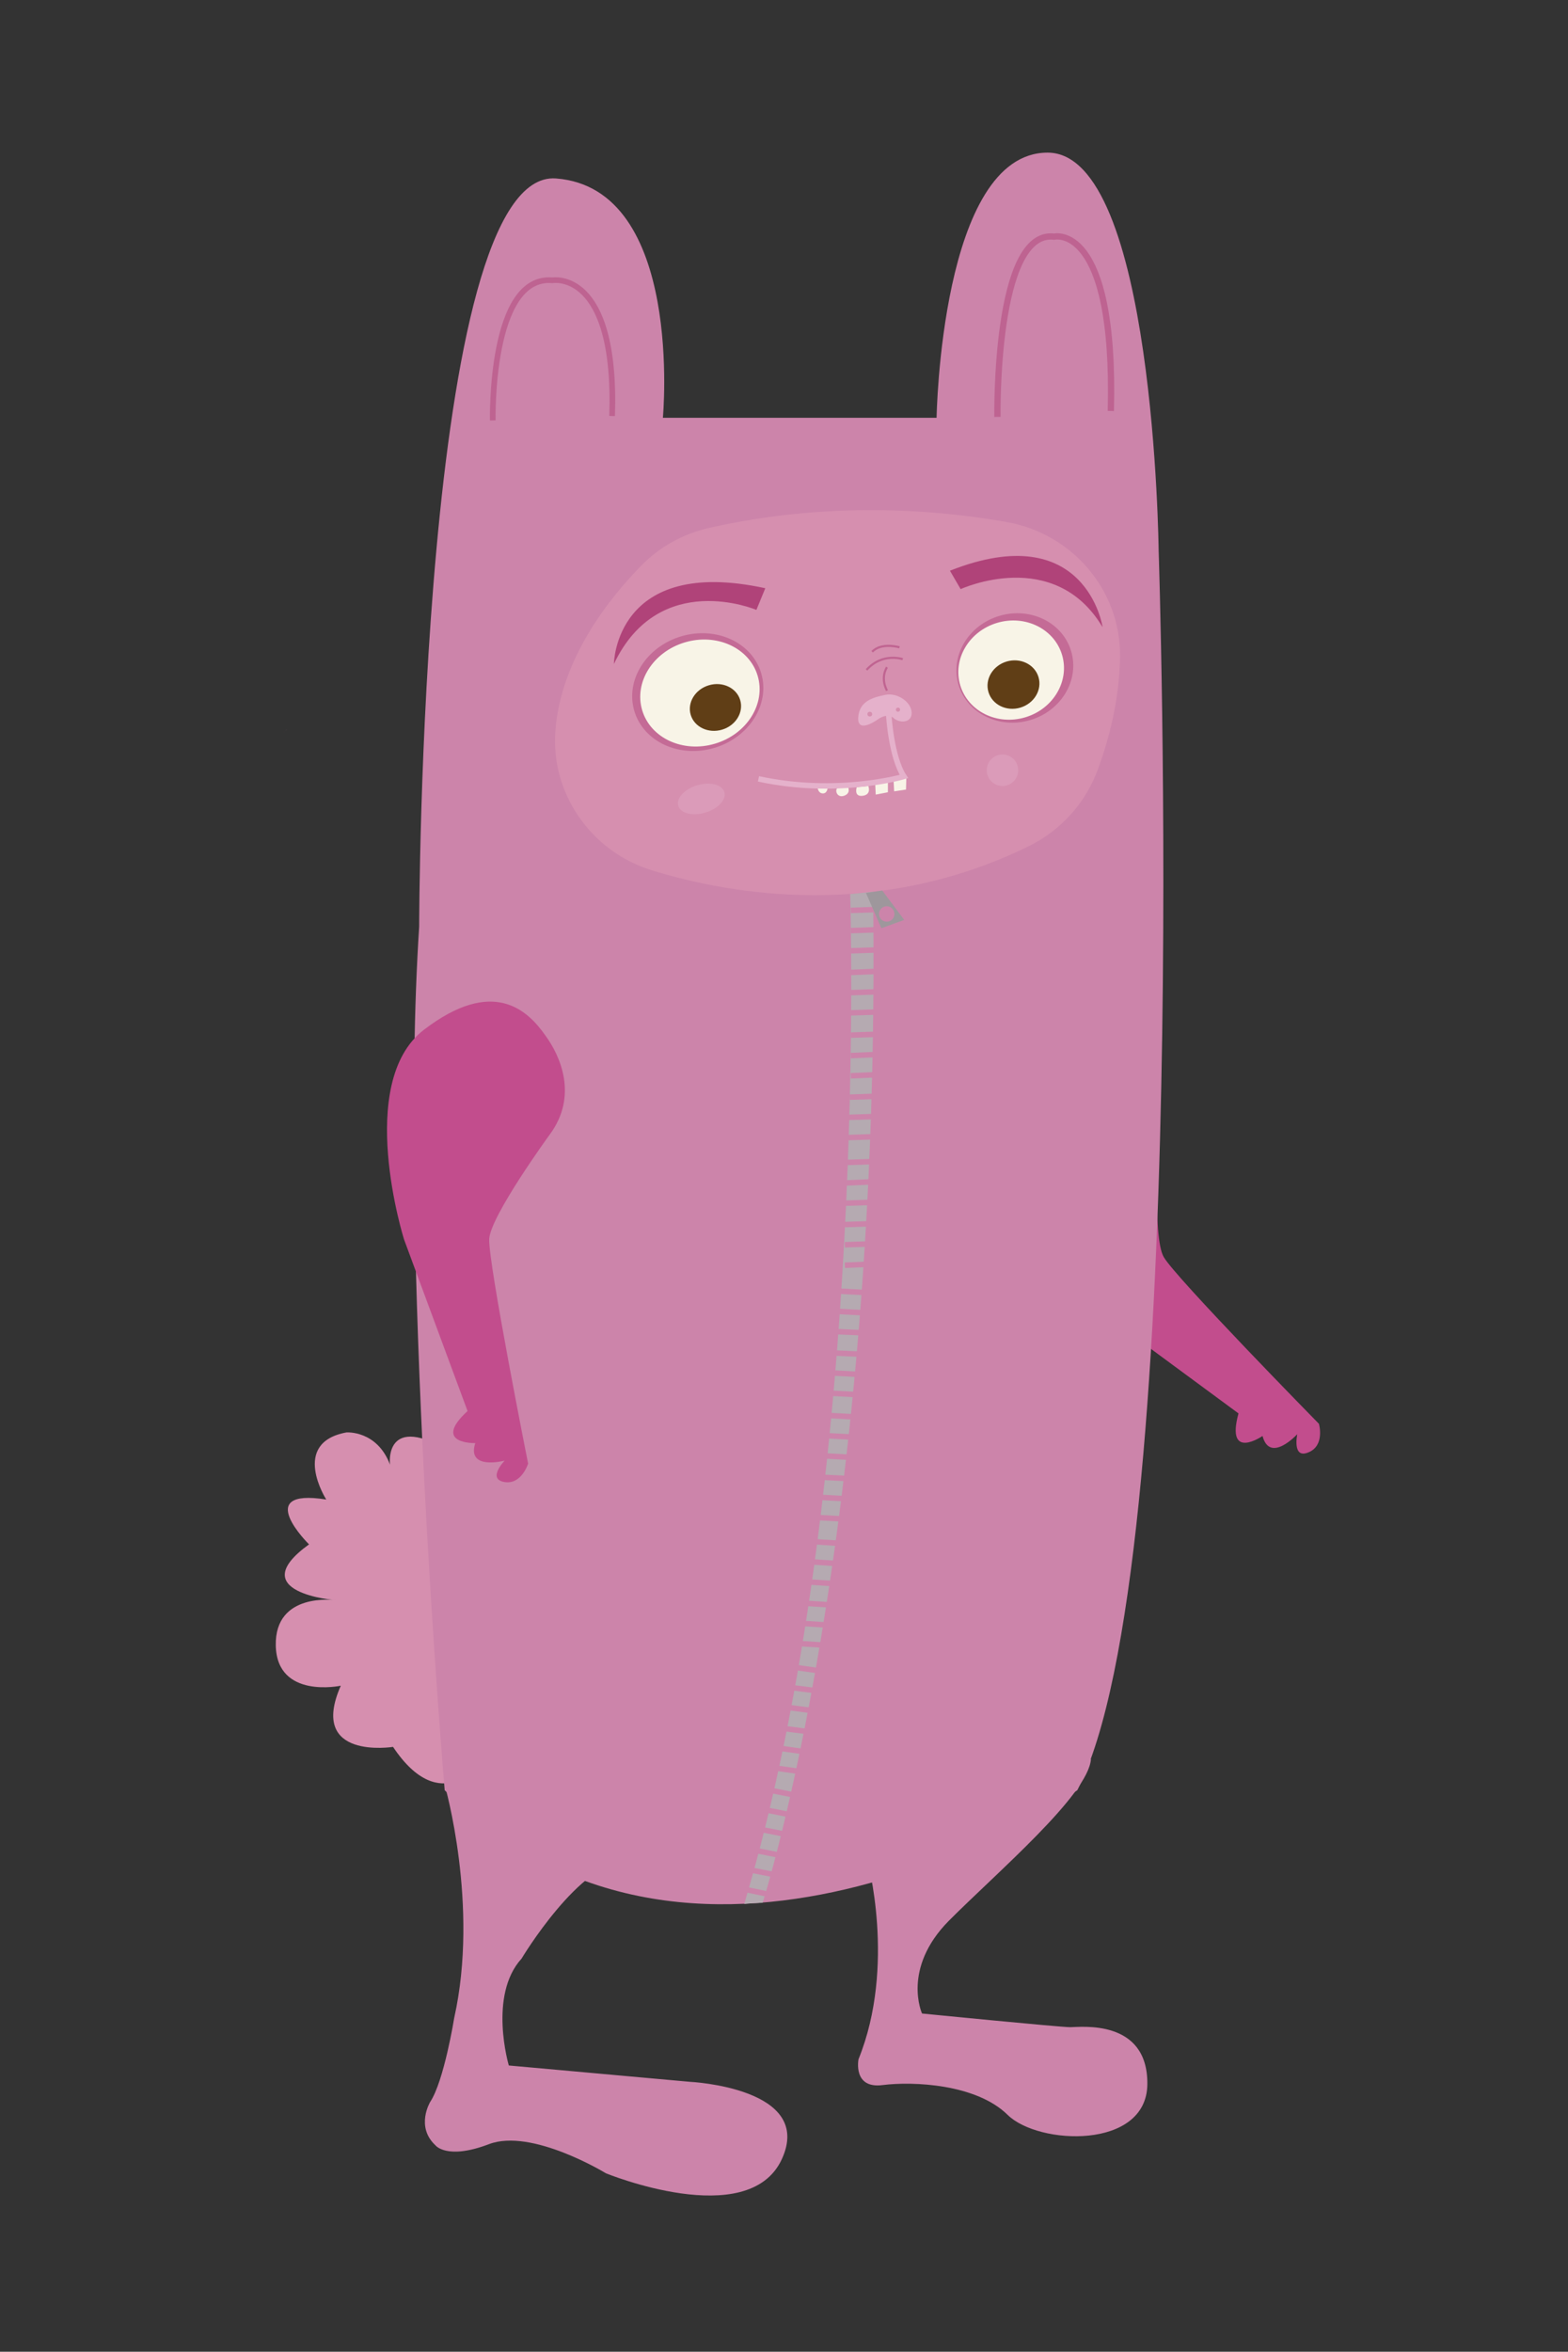 <?xml version="1.0" encoding="utf-8"?>
<!-- Generator: Adobe Illustrator 19.1.0, SVG Export Plug-In . SVG Version: 6.00 Build 0)  -->
<svg version="1.1" id="Layer_1" xmlns="http://www.w3.org/2000/svg" xmlns:xlink="http://www.w3.org/1999/xlink" x="0px" y="0px"
	 viewBox="-525 373 528.2 792" style="enable-background:new -525 373 528.2 792;" xml:space="preserve">
<rect x="-525" y="373" width="528.2" height="792" fill="#333333" stroke="none"/>
<style type="text/css">
	.st0{fill:#C24D8D;}
	.st1{fill:#D68FAF;}
	.st2{fill:#D478A1;}
	.st3{fill:#CC84AA;}
	.st4{fill:#F8F4E7;}
	.st5{opacity:0.47;fill:#B04379;enable-background:new    ;}
	.st6{fill:#603E16;}
	.st7{fill:#B04379;}
	.st8{opacity:0.35;fill:#E5B1CB;enable-background:new    ;}
	.st9{fill:#E5B1CB;}
	.st10{opacity:0.56;fill:none;stroke:#B04379;stroke-width:0.717;stroke-miterlimit:10;enable-background:new    ;}
	.st11{fill:none;stroke:#E5B1CB;stroke-width:1.847;stroke-miterlimit:10;}
	.st12{fill:#B5AAB1;}
	.st13{fill:none;stroke:#CC84AA;stroke-width:1.847;stroke-miterlimit:10;}
	.st14{fill:#9E979C;}
	.st15{opacity:0.5;fill:none;stroke:#B04379;stroke-width:1.901;stroke-miterlimit:10;}
	.st16{opacity:0.5;fill:none;stroke:#B04379;stroke-width:2.104;stroke-miterlimit:10;}
</style>
<path class="st0" d="M-134.6,755.6c0,0-2.3,33.8,1.6,40.7c3.9,6.9,52.3,56.2,52.3,56.2s2.1,7.3-3.5,9.6c-5.6,2.4-3.8-6.1-3.8-6.1
	s-9.2,10-11.7,0.6c0,0-12.5,8.6-8.1-7.6l-49.8-36.7c0,0-42.9-35-32.6-63s26.6-24.9,36.2-21.1C-146.1,731.2-133.3,739.2-134.6,755.6z
	"/>
<path class="st1" d="M-372.5,862.3l9.8,104.1c0,0-13.7,19.2-29.9-5.1c0,0-28.7,4.6-17.6-20.6c0,0-21.5,4.6-21.9-13.5
	c-0.4-18.2,20.1-15.3,20.1-15.3s-31.5-2.5-8.9-18.8c0,0-19.4-19.1,5.8-15.1c0,0-12.2-19.1,6.8-22.6c0,0,10.3-0.8,14.7,10.9
	C-393.7,866.2-395.8,848-372.5,862.3z"/>
<path class="st2" d="M-428.8,619c0.2-0.1,0.3-0.3,0.5-0.4C-428.6,618.8-428.7,618.9-428.8,619z M-429.5,619.6
	c0.2-0.1,0.4-0.3,0.5-0.4C-429.2,619.4-429.3,619.5-429.5,619.6z M-428.8,619c0.2-0.1,0.3-0.3,0.5-0.4
	C-428.6,618.8-428.7,618.9-428.8,619z M-429.5,619.6c0.2-0.1,0.4-0.3,0.5-0.4C-429.2,619.4-429.3,619.5-429.5,619.6z"/>
<path class="st3" d="M-383.8,685.1c0,0,0.2-255.5,46.1-252c43.2,3.3,36,80.6,36,80.6h92.2c0,0,1.4-89.3,37.4-89.3
	s37.4,133.9,37.4,133.9s11.5,342.7-27.4,417.6c0,0-126.7,86.4-213.1,0C-375.2,976-390.8,792.5-383.8,685.1z"/>
<path class="st3" d="M-375.2,974.1c0,0,11.7,40.5,3.2,78.5c0,0-3.4,21.2-8.1,28.3c0,0-5,8.3,1.8,14.6c0,0,3.8,5,18-0.4
	c14.4-5.5,39.4,9.8,39.4,9.8s47.8,19.6,59.2-4.6c11.3-24.2-30.9-26.2-30.9-26.2l-61-5.5c0,0-7-23.6,4.3-36c0,0,19.8-33.1,35.7-32.8
	l-0.2,0.8c0,0,57.3,7.8,80.9-1.5c0,0,9.9,35.8-2.9,67.4c0,0-2,10,8.1,8.7c10.2-1.3,31.5-0.4,42.1,10c10.4,10.3,46.9,11.8,47.1-10.3
	s-22.5-19.2-26-19.2s-49.9-4.6-49.9-4.6s-6.9-15.1,9-31.2c16-16.1,47.1-42.5,47.9-54.5"/>
<path class="st1" d="M-308.9,563.4c-11,11.2-27.1,31.5-29,55.5c-1.7,21.3,12,40.9,32.5,47.2c27.2,8.4,76.3,16.6,126.7-8
	c10.9-5.3,19.3-14.5,23.5-25.9c3.7-10,7.3-23.5,7.5-38c0.3-22.4-16.1-41.5-38.2-45.4c-23.8-4.2-60.1-7.1-100.3,2
	C-294.9,552.8-302.7,557.1-308.9,563.4z"/>
<path class="st4" d="M-249.6,638.1c0,0,0.1,2,1.7,2.1s1.7-1.9,1.7-1.9L-249.6,638.1z"/>
<ellipse transform="matrix(-0.286 -0.958 0.958 -0.286 -953.795 501.788)" class="st5" cx="-289.9" cy="606.4" rx="19.6" ry="22.3"/>
<ellipse transform="matrix(-0.286 -0.958 0.958 -0.286 -953.122 502.951)" class="st4" cx="-289.1" cy="606.7" rx="17.8" ry="20.3"/>
<path class="st4" d="M-236.4,638.1l3.9-0.4c0,0,1.2,2.9-1.9,3.3C-237.5,641.4-236.4,638.1-236.4,638.1z"/>
<path class="st4" d="M-242.8,638.3l3.5-0.2c0,0,1,2.1-1.4,2.9S-243.9,639-242.8,638.3z"/>
<ellipse transform="matrix(-0.286 -0.958 0.958 -0.286 -951.001 514.168)" class="st6" cx="-283.9" cy="611.5" rx="7.8" ry="8.7"/>
<path class="st7" d="M-267.2,571.1l-3,7.3c0,0-32.7-13.9-48,18.2C-318.2,596.6-317.9,560.1-267.2,571.1z"/>
<ellipse transform="matrix(-0.286 -0.958 0.958 -0.286 -808.554 593.722)" class="st5" cx="-183" cy="598.2" rx="18.3" ry="19.8"/>
<path class="st0" d="M-339.9,755.2c0,0-19.8,27.2-20.3,35c-0.4,7.9,13.1,75.7,13.1,75.7s-2.2,7.2-8,6.2c-5.9-1,0.1-7.2,0.1-7.2
	s-12.9,3.4-9.9-5.9c0,0-14.8,0.4-2.6-10.8l-21.4-57.8c0,0-16.6-52.7,6.7-70.6c23.4-17.9,35-6.5,40.9,1.9
	C-336.3,728.5-330.1,742.1-339.9,755.2z"/>
<ellipse transform="matrix(-0.286 -0.958 0.958 -0.286 -810.931 593.425)" class="st4" cx="-184.3" cy="599" rx="16.6" ry="17.9"/>
<ellipse transform="matrix(-0.286 -0.958 0.958 -0.286 -814.491 600.536)" class="st6" cx="-183.4" cy="603.8" rx="8.1" ry="8.8"/>
<path class="st7" d="M-205,565.2l3.6,6.2c0,0,31.5-14.5,47.8,12.8C-153.5,584.2-159.2,547.1-205,565.2z"/>
<circle class="st8" cx="-187.3" cy="632.4" r="5.3"/>
<ellipse transform="matrix(-0.286 -0.958 0.958 -0.286 -986.751 549.21)" class="st8" cx="-288.7" cy="642.4" rx="4.8" ry="8.1"/>
<g>
	<path class="st9" d="M-228.9,615c0,0,3-2,4.9-0.2s6.2,1.8,6.1-1.8c-0.1-3.6-4.8-6.8-8.8-6s-8.9,2-9.2,7.7
		C-236.2,620.5-228.9,615-228.9,615z"/>
	<circle class="st1" cx="-222.5" cy="612" r="0.7"/>
	<circle class="st1" cx="-232" cy="613.5" r="0.8"/>
</g>
<g>
	<path class="st10" d="M-226.2,597.7c0,0-2.4,3.3,0,7.9"/>
	<path class="st10" d="M-220.9,595c0,0-6.8-2.4-12.2,3.6"/>
	<path class="st10" d="M-222,591c0,0-6.1-1.8-9.2,1.5"/>
</g>
<polygon class="st4" points="-230.2,636.6 -230,640.6 -225.9,639.8 -225.9,635.9 "/>
<polygon class="st4" points="-224,635.4 -223.8,639.5 -219.8,638.9 -219.7,635.1 "/>
<path class="st11" d="M-225.6,613.9c0,0,0.8,14,5.1,20.6c0,0-22.3,6.6-49,0.8"/>
<path class="st12" d="M-238.6,674.1c0,0,6.5,199-35.7,340.1c0,0,1.4-0.2,6.2-0.4c0,0,40.2-125.1,37.2-340.5"/>
<g>
	<line class="st13" x1="-238.4" y1="679.6" x2="-229" y2="679.3"/>
	<line class="st13" x1="-238.4" y1="686.4" x2="-229" y2="686.1"/>
	<line class="st13" x1="-238.4" y1="693.2" x2="-229" y2="692.9"/>
	<line class="st13" x1="-238.4" y1="700.5" x2="-229" y2="700.1"/>
	<line class="st13" x1="-238.4" y1="707.3" x2="-229" y2="707"/>
	<line class="st13" x1="-238.4" y1="714.1" x2="-229" y2="713.8"/>
</g>
<g>
	<line class="st13" x1="-238.4" y1="721.6" x2="-229" y2="721.3"/>
	<line class="st13" x1="-238.4" y1="728.5" x2="-229" y2="728.1"/>
	<line class="st13" x1="-238.4" y1="735.3" x2="-229" y2="734.9"/>
	<line class="st13" x1="-238.7" y1="742.5" x2="-229.9" y2="742.2"/>
	<line class="st13" x1="-239.2" y1="749.3" x2="-229.8" y2="749"/>
	<line class="st13" x1="-239.3" y1="756.1" x2="-229.9" y2="755.8"/>
</g>
<g>
	<line class="st13" x1="-240.4" y1="764.5" x2="-231" y2="764.2"/>
	<line class="st13" x1="-240.4" y1="771.4" x2="-231" y2="771"/>
	<line class="st13" x1="-240.4" y1="778.2" x2="-231" y2="777.9"/>
	<line class="st13" x1="-240.4" y1="785.4" x2="-231" y2="785.1"/>
	<line class="st13" x1="-240.4" y1="792.2" x2="-231" y2="791.9"/>
	<line class="st13" x1="-240.4" y1="799.1" x2="-231" y2="798.7"/>
</g>
<g>
	<line class="st13" x1="-242.8" y1="807.8" x2="-231.7" y2="808.4"/>
	<line class="st13" x1="-243.6" y1="814.6" x2="-232.5" y2="815.2"/>
	<line class="st13" x1="-244.4" y1="821.4" x2="-233.3" y2="821.9"/>
	<line class="st13" x1="-245.2" y1="828.6" x2="-234.2" y2="829.1"/>
	<line class="st13" x1="-246" y1="835.3" x2="-235" y2="835.9"/>
	<line class="st13" x1="-246.8" y1="842.1" x2="-235.8" y2="842.7"/>
</g>
<g>
	<line class="st13" x1="-247.7" y1="849.6" x2="-236.6" y2="850.2"/>
	<line class="st13" x1="-248.5" y1="856.4" x2="-237.4" y2="857"/>
	<line class="st13" x1="-249.3" y1="863.2" x2="-238.2" y2="863.8"/>
	<line class="st13" x1="-250.4" y1="870.4" x2="-240.1" y2="870.9"/>
	<line class="st13" x1="-251.8" y1="877.1" x2="-240.7" y2="877.7"/>
	<line class="st13" x1="-252.7" y1="883.9" x2="-241.7" y2="884.5"/>
</g>
<g>
	<line class="st13" x1="-252.4" y1="892.1" x2="-243.1" y2="892.7"/>
	<line class="st13" x1="-253.1" y1="898.9" x2="-243.8" y2="899.5"/>
	<line class="st13" x1="-253.7" y1="905.7" x2="-244.4" y2="906.3"/>
	<line class="st13" x1="-254.4" y1="912.9" x2="-245.1" y2="913.5"/>
	<line class="st13" x1="-255.1" y1="919.7" x2="-245.8" y2="920.3"/>
	<line class="st13" x1="-255.8" y1="926.5" x2="-246.5" y2="927.1"/>
</g>
<g>
	<line class="st13" x1="-257.4" y1="934.5" x2="-248.2" y2="935.8"/>
	<line class="st13" x1="-258.6" y1="941.3" x2="-249.3" y2="942.5"/>
	<line class="st13" x1="-259.7" y1="948" x2="-250.5" y2="949.2"/>
	<line class="st13" x1="-261" y1="955.1" x2="-251.8" y2="956.3"/>
	<line class="st13" x1="-262.1" y1="961.8" x2="-252.9" y2="963.1"/>
	<line class="st13" x1="-263.3" y1="968.5" x2="-254.1" y2="969.8"/>
</g>
<g>
	<line class="st13" x1="-266.1" y1="975.8" x2="-257" y2="977.6"/>
	<line class="st13" x1="-267.7" y1="982.4" x2="-258.6" y2="984.2"/>
	<line class="st13" x1="-269.2" y1="989" x2="-260.1" y2="990.8"/>
	<line class="st13" x1="-270.9" y1="996.1" x2="-261.8" y2="997.9"/>
	<line class="st13" x1="-272.5" y1="1002.7" x2="-263.3" y2="1004.5"/>
	<line class="st13" x1="-274" y1="1009.3" x2="-264.9" y2="1011.2"/>
</g>
<g>
	<polygon class="st14" points="-233.3,673.7 -227.8,672.9 -220.4,682.8 -228.1,685.6 	"/>
	<circle class="st3" cx="-226.3" cy="680.8" r="2.6"/>
</g>
<path class="st15" d="M-359,514.6c0,0-1.1-49.1,20.1-47.2c0,0,21.7-3.9,20.1,45.7"/>
<path class="st16" d="M-189,513.4c0,0-1-63.2,19.1-60.7c0,0,20.7-5,19.1,58.7"/>
</svg>
